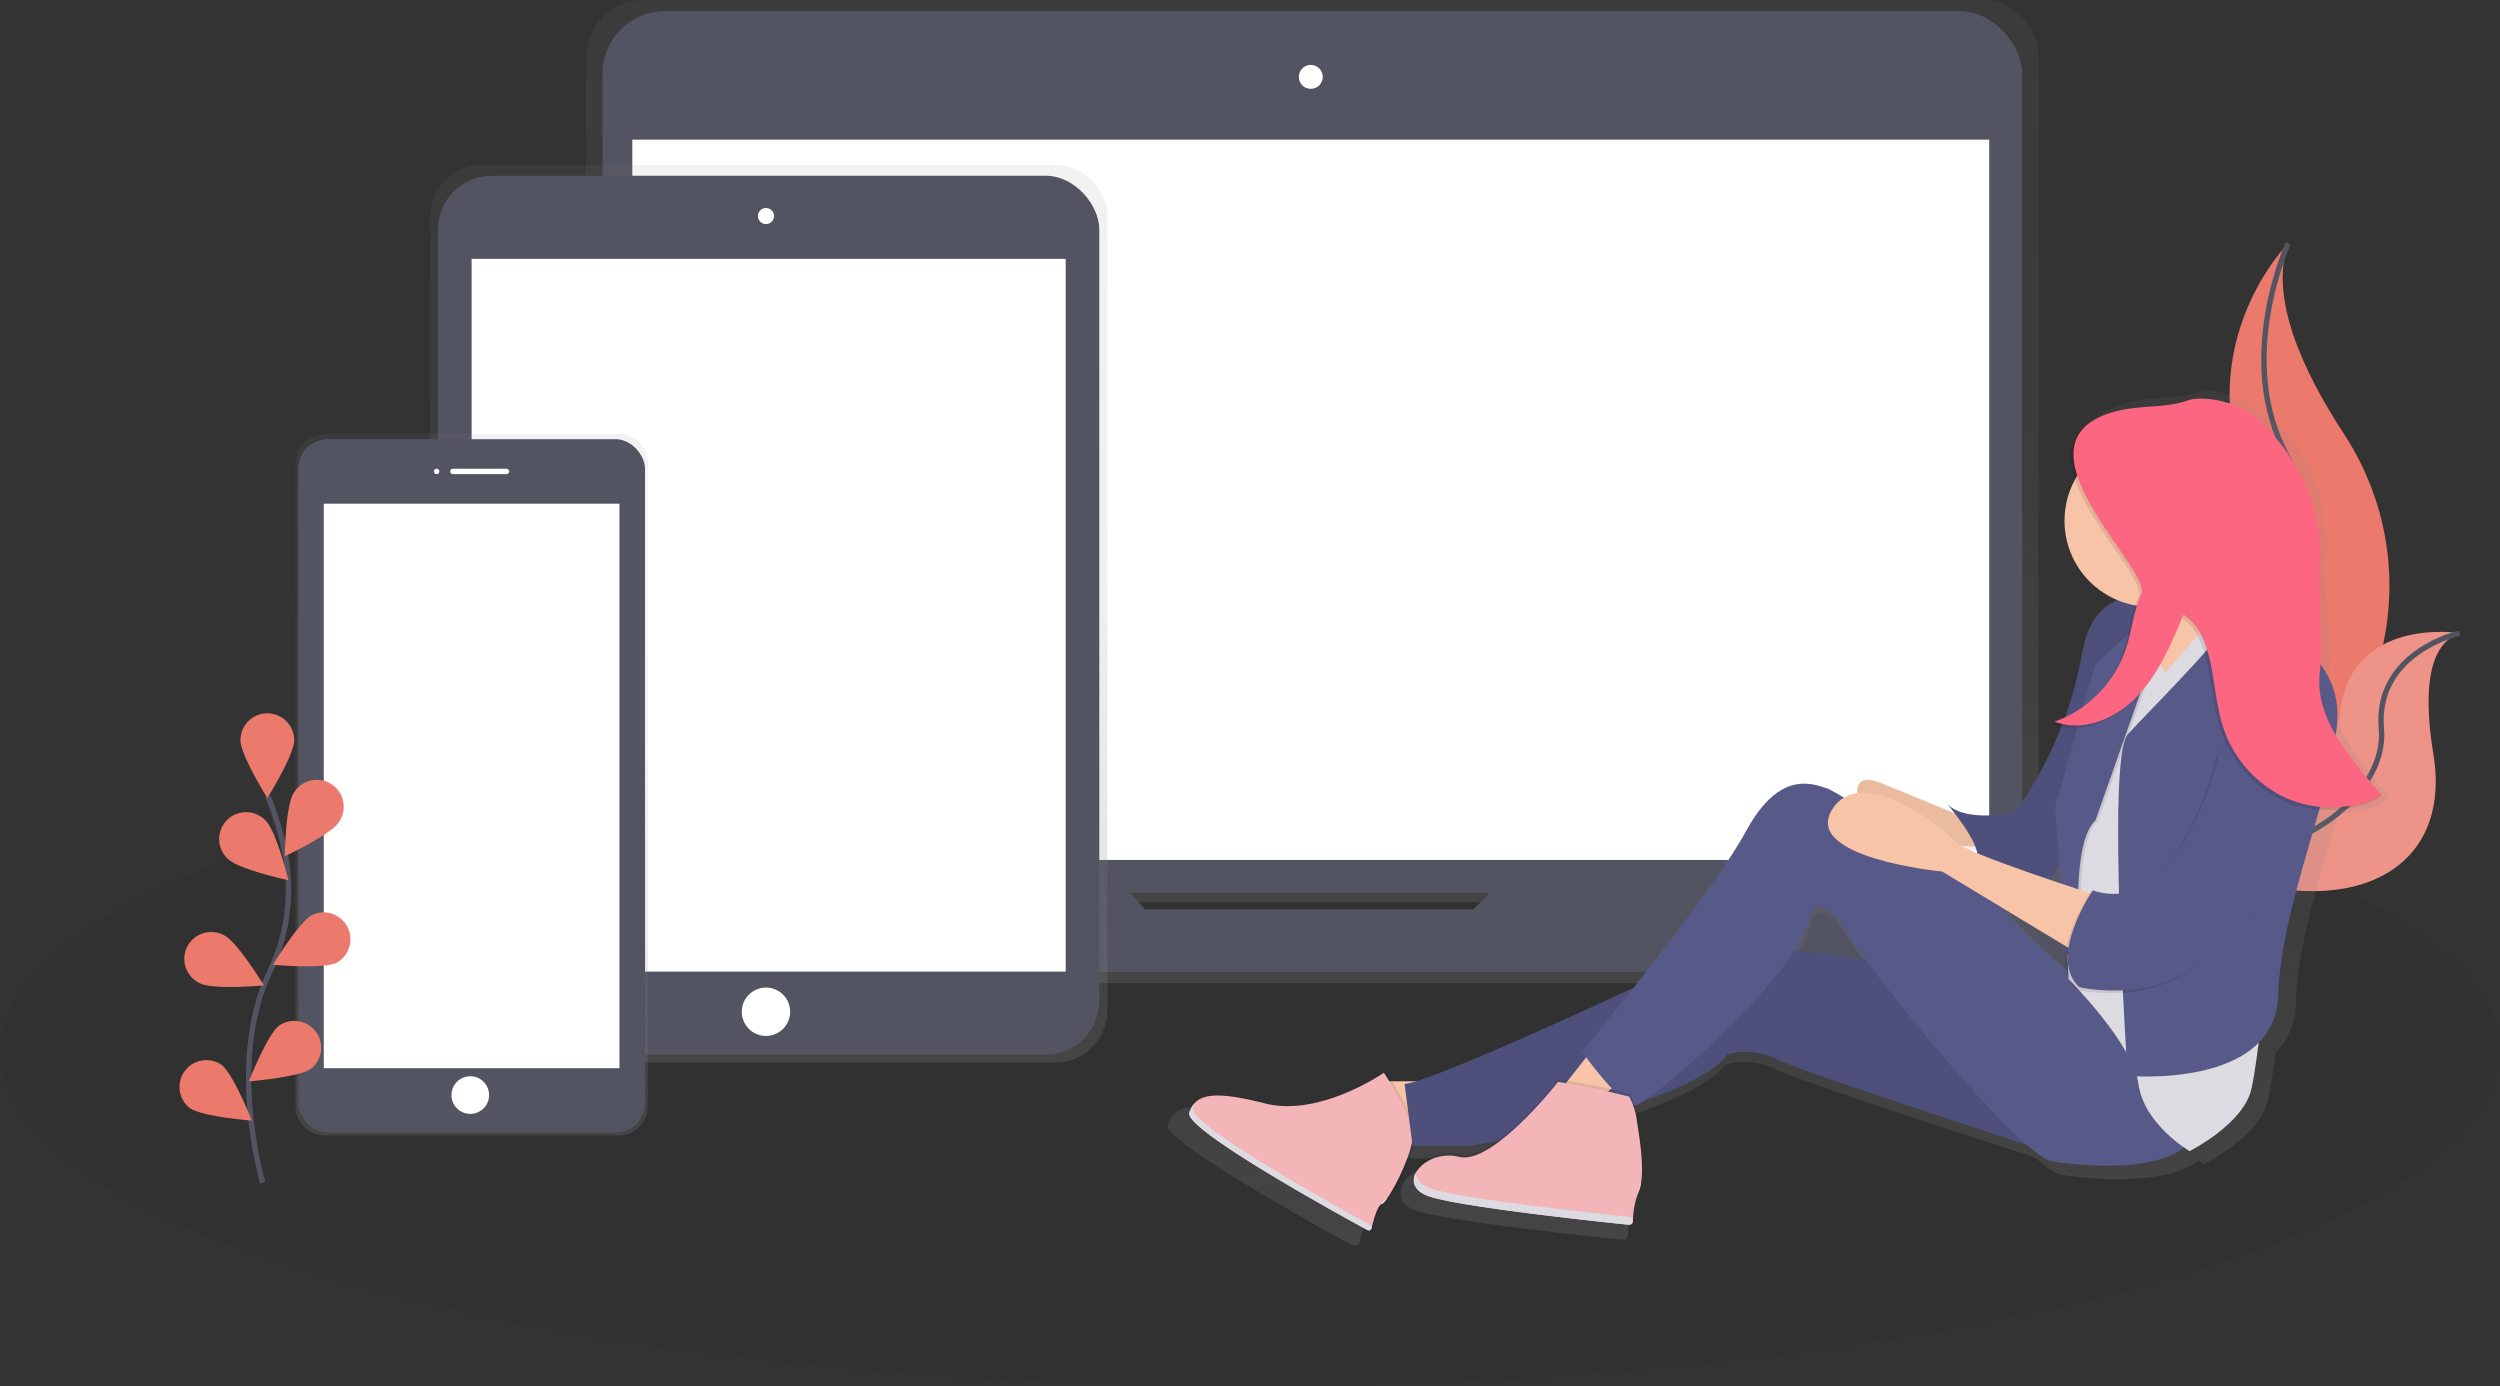 <svg xmlns="http://www.w3.org/2000/svg" xmlns:xlink="http://www.w3.org/1999/xlink" width="930" height="515.72" viewBox="0 0 930 515.72">
  <rect x="0" y="0" width="930" height="515.72" fill="#333333" stroke="none"/>
  <defs>
    <linearGradient id="linear-gradient" x1="0.5" y1="1" x2="0.5" gradientUnits="objectBoundingBox">
      <stop offset="0" stop-color="gray" stop-opacity="0.251"/>
      <stop offset="0.54" stop-color="gray" stop-opacity="0.122"/>
      <stop offset="1" stop-color="gray" stop-opacity="0.102"/>
    </linearGradient>
    <linearGradient id="linear-gradient-3" x1="0.5" y1="1" x2="0.5" y2="0" xlink:href="#linear-gradient"/>
    <linearGradient id="linear-gradient-4" x1="0.5" y1="1" x2="0.5" y2="0" xlink:href="#linear-gradient"/>
  </defs>
  <g id="Group_31" data-name="Group 31" transform="translate(-106 -96.28)">
    <ellipse id="Ellipse_138" data-name="Ellipse 138" cx="465" cy="124.52" rx="465" ry="124.52" transform="translate(106 362.96)" fill="#191919" opacity="0.088"/>
    <path id="Path_505" data-name="Path 505" d="M1039.18,330.86s-35.83,35.83-15.6,89S988.9,561.45,988.9,561.45s.59-.09,1.68-.28c73.59-13,110.16-97.16,69.24-159.69C1044.61,378.24,1032.12,351,1039.18,330.86Z" transform="translate(-82 -144)" fill="#eb7a6d"/>
    <path id="Path_506" data-name="Path 506" d="M1039.18,330.86s-20.23,43.92,0,79.75S1042.65,547,988.9,561.45" transform="translate(-82 -144)" fill="none" stroke="#535461" stroke-miterlimit="10" stroke-width="2"/>
    <path id="Path_507" data-name="Path 507" d="M1103,475.79s-40.89-6.51-44.61,30.13-78.62,41.72-78.62,41.72l1.4.93c61.84,40.59,121,25.86,112-28C1089.9,500.49,1090.17,480.36,1103,475.79Z" transform="translate(-82 -144)" fill="#eb7a6d"/>
    <path id="Path_508" data-name="Path 508" d="M1103,475.79s-40.89-6.51-44.61,30.13-78.62,41.72-78.62,41.72l1.4.93c61.84,40.59,121,25.86,112-28C1089.9,500.49,1090.17,480.36,1103,475.79Z" transform="translate(-82 -144)" fill="#f5f5f5" opacity="0.2"/>
    <path id="Path_509" data-name="Path 509" d="M1103,475.79s-31.74,7-29.13,35.82-47.13,63.45-94.1,36" transform="translate(-82 -144)" fill="none" stroke="#535461" stroke-miterlimit="10" stroke-width="2"/>
    <path id="Path_510" data-name="Path 510" d="M1008.37,563.92H944.13a21.42,21.42,0,0,0,2.24-9.57V261.79a21.51,21.51,0,0,0-21.51-21.51H427.52A21.51,21.51,0,0,0,406,261.79V554.36a21.42,21.42,0,0,0,2.24,9.57H341.73a5.69,5.69,0,0,0-5.69,5.69v4.59A31.82,31.82,0,0,0,367.86,606H982.24a31.82,31.82,0,0,0,31.82-31.82v-4.59a5.69,5.69,0,0,0-5.69-5.67Zm-395.89,18.2L607,575.87H743.72l-6.1,6.26Z" transform="translate(-82 -144)" fill="url(#linear-gradient)"/>
    <rect id="Rectangle_465" data-name="Rectangle 465" width="528.12" height="327.99" rx="23.26" transform="translate(330.11 100.42)" fill="#535461"/>
    <rect id="Rectangle_466" data-name="Rectangle 466" width="504.77" height="267.95" transform="translate(341.22 148.23)" fill="#fff"/>
    <circle id="Ellipse_139" data-name="Ellipse 139" cx="4.45" cy="4.45" r="4.45" transform="translate(589.16 120.43)" fill="#fff"/>
    <path id="Path_511" data-name="Path 511" d="M753.55,560.73,736.2,578.52H613.9l-15.67-17.79H349.29a5.56,5.56,0,0,0-5.56,5.56v4.48a31.1,31.1,0,0,0,31.1,31.1H975.28a31.1,31.1,0,0,0,31.1-31.1v-4.48a5.56,5.56,0,0,0-5.56-5.56Z" transform="translate(-82 -144)" fill="#535461"/>
    <path id="Path_512" data-name="Path 512" d="M580.41,301.65H367.48a19.51,19.51,0,0,0-19.53,19.48v295a19.51,19.51,0,0,0,19.53,19.48H580.41a19.51,19.51,0,0,0,19.53-19.48v-295a19.51,19.51,0,0,0-19.53-19.48Z" transform="translate(-82 -144)" fill="url(#linear-gradient)"/>
    <rect id="Rectangle_467" data-name="Rectangle 467" width="246" height="327" rx="20" transform="translate(268.94 161.65)" fill="#535461"/>
    <rect id="Rectangle_468" data-name="Rectangle 468" width="221" height="265.14" transform="translate(281.44 192.58)" fill="#fff"/>
    <circle id="Ellipse_140" data-name="Ellipse 140" cx="3" cy="3" r="3" transform="translate(387.94 173.65)" fill="#fff"/>
    <circle id="Ellipse_141" data-name="Ellipse 141" cx="9" cy="9" r="9" transform="translate(381.94 463.65)" fill="#fff"/>
    <path id="Path_513" data-name="Path 513" d="M418.11,401.65H308.78a10.81,10.81,0,0,0-10.83,10.79V651.86a10.81,10.81,0,0,0,10.83,10.79H418.11a10.81,10.81,0,0,0,10.83-10.79V412.44a10.81,10.81,0,0,0-10.83-10.79Z" transform="translate(-82 -144)" fill="url(#linear-gradient-3)"/>
    <rect id="Rectangle_469" data-name="Rectangle 469" width="129" height="258" rx="11" transform="translate(216.94 259.65)" fill="#535461"/>
    <rect id="Rectangle_470" data-name="Rectangle 470" width="110" height="210" transform="translate(226.44 283.65)" fill="#fff"/>
    <circle id="Ellipse_142" data-name="Ellipse 142" cx="1" cy="1" r="1" transform="translate(267.44 270.65)" fill="#fff"/>
    <rect id="Rectangle_471" data-name="Rectangle 471" width="22" height="2" rx="1" transform="translate(273.44 270.65)" fill="#fff"/>
    <circle id="Ellipse_143" data-name="Ellipse 143" cx="7" cy="7" r="7" transform="translate(273.94 496.65)" fill="#fff"/>
    <path id="Path_514" data-name="Path 514" d="M285.73,680.25s-13.26-45,2.49-78.14A71.09,71.09,0,0,0,294,557.5a119.571,119.571,0,0,0-6.31-20.93" transform="translate(-82 -144)" fill="none" stroke="#535461" stroke-miterlimit="10" stroke-width="2"/>
    <path id="Path_515" data-name="Path 515" d="M297.45,515.63c0,5.52-10,21.51-10,21.51s-10-16-10-21.51a10,10,0,0,1,20,0Z" transform="translate(-82 -144)" fill="#eb7a6d"/>
    <path id="Path_516" data-name="Path 516" d="M314,546.19c-3,4.63-20.08,12.63-20.08,12.63s.31-18.86,3.31-23.49A10,10,0,1,1,314,546.19Z" transform="translate(-82 -144)" fill="#eb7a6d"/>
    <path id="Path_517" data-name="Path 517" d="M313.24,598.4c-4.93,2.48-23.71.77-23.71.77s9.79-16.12,14.71-18.6a10,10,0,0,1,9,17.84Z" transform="translate(-82 -144)" fill="#eb7a6d"/>
    <path id="Path_518" data-name="Path 518" d="M303.8,637.79c-4.44,3.28-23.24,4.76-23.24,4.76s6.92-17.54,11.36-20.82a10,10,0,0,1,11.88,16.06Z" transform="translate(-82 -144)" fill="#eb7a6d"/>
    <path id="Path_519" data-name="Path 519" d="M272.91,559.89c4,3.84,22.39,7.83,22.39,7.83s-4.51-18.31-8.47-22.15a10,10,0,1,0-13.92,14.33Z" transform="translate(-82 -144)" fill="#eb7a6d"/>
    <path id="Path_520" data-name="Path 520" d="M262.45,606.09c4.93,2.48,23.71.77,23.71.77s-9.79-16.12-14.71-18.6a10,10,0,1,0-9,17.84Z" transform="translate(-82 -144)" fill="#eb7a6d"/>
    <path id="Path_521" data-name="Path 521" d="M258.45,652.39c4.44,3.28,23.24,4.76,23.24,4.76s-6.92-17.54-11.36-20.82a10,10,0,0,0-11.88,16.06Z" transform="translate(-82 -144)" fill="#eb7a6d"/>
    <path id="Path_522" data-name="Path 522" d="M1077,537.1c-11.07-13.43-24.48-28.86-22.6-46.73,1.52-14.47-2.12-27.85-1.4-42.37,1-20.63-3.14-36.78-18-50-8.68-7.73-23.19-13.8-27.51-12.25-8.56,3.06-17.9,1.89-26.71,4-6.69,1.56-11.14,4-13.9,7-5.55,5-5.64,12-3.11,19.45A32.85,32.85,0,0,0,980,462.28c-6.17,2.58-11.5,8.52-13.58,20.58a140.693,140.693,0,0,1-6.53,24.31,39.51,39.51,0,0,1-4,1.61c.3.12.61.2.91.31-.65.25-1.29.5-2,.72a21.209,21.209,0,0,0,3.65,1.06c-8,20.21-18,32.73-18,32.73s-18.65,4.12-25.9-3.09c0,0,1.18,1.38,2.78,3.45-7.09-2.94-18.73-7.74-28.68-11.69-7.22-2.87-9.07,0-9,4a13.32,13.32,0,0,0-5,1.68,48.671,48.671,0,0,0-6.69-3.6c-4.14-1-17.61-8.24-31.08,16.47-7.84,14.37-27.94,40.6-43.39,60-30.05,13.82-69.17,31.32-83.71,35.72h-9.32c-1.22-2-2.07-3.26-2.07-3.26l-.72.48-.31-.48s-18.3,12.67-36.88,12.77a35,35,0,0,1-7.84-1c-8.54-2.15-14.56-3.11-18.86-3-5.09-.09-8,1.12-9.76,3.4h0a8.926,8.926,0,0,0-.65.94h0a11.056,11.056,0,0,0-.54,1h0c-.16.36-.32.74-.46,1.13a2.32,2.32,0,0,0,.58,1.95,10.413,10.413,0,0,0,.81,1l.52.56c2.34,2.42,6.6,5.63,11.9,9.21,1.53,1,3.15,2.1,4.84,3.19l3.21,2,2.87,1.79,1.15.71,1.28.78,2.29,1.39,1.36.82,2.57,1.53,2.08,1.23c5.44,3.21,10.86,6.32,15.75,9.08L677,695.8l.33.18,2.2,1.23,3.8,2.11,2.61,1.44,1.22.67,1.31.72.26.14,2.28,1.24a3.3,3.3,0,0,0,2.66-.72c.66-2.8,2.27-8.8,4-9.26S706.89,680,709,671.24h20.22a89.113,89.113,0,0,0,11.84-1.82c-5.22,3.72-10.39,6.06-14.41,5.06-8.5-2.11-16.55,3.07-17.36,8.18a1.315,1.315,0,0,1-.1.32c-.03.11-.05.21-.07.31s-.06.25-.08.38a1.705,1.705,0,0,0,0,.32v1.38a2.012,2.012,0,0,0,.1.41c.04.14,0,.18.07.26a5.007,5.007,0,0,0,.22.53l.05.13a5.376,5.376,0,0,0,.38.63l.16.21a4.218,4.218,0,0,0,.33.41l.23.23c.12.12.25.24.38.36l.28.23.45.33.33.22.54.32.36.19.68.32.34.15c.36.15.74.29,1.15.42.65.21,1.42.43,2.29.65l.87.21,1.27.29.67.15q1.3.28,2.76.56l1.35.25,1.1.2,2.53.44c1.58.27,3.23.54,5,.8l4.36.66,5.68.81,1.26.17,2,.28,2.93.39,2,.26h0l5.19.66,1.62.2,3.27.4c4.3.52,8.46,1,12.29,1.43l4.43.5,2.24.25,1,.1,2.68.29,1.49.16,1.84.19,2.59.27h.28l1.66.17h0a1.51,1.51,0,0,0,1.67-1.47h0v-.17a1.46,1.46,0,0,0,.24-.78,34,34,0,0,1,.93-7.32c.11-.41.24-.83.38-1.25l.16-.48c.18-.51.36-1,.57-1.55a11.121,11.121,0,0,0,.39-1.14,1.4,1.4,0,0,1,.11-.37c.04-.13.1-.41.14-.62,2.08-7.11-.43-20.37-1.15-25.58a27.772,27.772,0,0,0-1.14-4.9,2,2,0,0,0,.39,0,11.791,11.791,0,0,0,3-1.63c15.28-5.45,28.16-11.68,32.23-17.92a27.909,27.909,0,0,1,19.68,2.06c7.91,3.93,67.75,23.46,95.61,32.48,5,4.31,8.92,6.83,11.09,6.64,0,0,35.47,5.74,49.73-5.46,1.27.88,2.07,1.35,2.07,1.35s20.72-10.29,23.83-23.68c1-4.34,1.91-10.74,2.84-17.82a25.91,25.91,0,0,0,7.52-18.21c.65-22.48,9.36-48.16,15.82-71,7.84.62,10.87-.86,18.06-4.41l-.32-.41C1076.1,537.52,1076.55,537.32,1077,537.1ZM958.21,570.77l-4-1.33a32.994,32.994,0,0,0,3.45-5.74Zm-22.29,9.46,24,14.4.21,2.93a21,21,0,0,0,.2,6.7c-10.58-9.4-22.96-20.81-24.42-24.04Zm-9.8-21c-2.62-1.08-4.79-2.06-6.28-2.87,2,.14,3.9.26,5.56.35a12.439,12.439,0,0,1,.72,2.52ZM861.84,582.7s4.14-9.26,13.47,6.18c1.45,2.4,4.12,6.22,7.65,10.95L855.8,596.2c3.2-4.96,5.35-9.57,6.04-13.49Z" transform="translate(-82 -144)" fill="url(#linear-gradient-4)"/>
    <path id="Path_523" data-name="Path 523" d="M921.5,545.5s-19-8-34-14-6,14-6,14,25,7,25,8,21,2,21,2Z" transform="translate(-82 -144)" fill="#f7c4a7"/>
    <path id="Path_524" data-name="Path 524" d="M921.5,545.5s-19-8-34-14-6,14-6,14,25,7,25,8,21,2,21,2Z" transform="translate(-82 -144)" opacity="0.05"/>
    <path id="Path_525" data-name="Path 525" d="M1002.5,466.5s-34-18-40,17-25,59-25,59-18,4-25-3c0,0,17,20,9,22,0,0,18,13,26,9s14-31,17-38S978.5,464.5,1002.5,466.5Z" transform="translate(-82 -144)" fill="#575988"/>
    <path id="Path_526" data-name="Path 526" d="M1002.5,466.5s-34-18-40,17-25,59-25,59-18,4-25-3c0,0,17,20,9,22,0,0,18,13,26,9s14-31,17-38S978.5,464.5,1002.5,466.5Z" transform="translate(-82 -144)" opacity="0.1"/>
    <path id="Path_527" data-name="Path 527" d="M983.5,454.5s21,24,22,44,24-21,26-22-20-35-22-46S983.5,454.5,983.5,454.5Z" transform="translate(-82 -144)" fill="#f7c4a7"/>
    <path id="Path_528" data-name="Path 528" d="M916,320.75l-13.25,12L909,358l17-16-2-16Z" fill="#f7c4a7"/>
    <path id="Path_529" data-name="Path 529" d="M639.5,498.5h-23l9,22,22-6Z" fill="#f7c4a7"/>
    <path id="Path_530" data-name="Path 530" d="M703.82,639.33S680,655.92,659.65,650.76s-25.88-3.23-28.25,3.43c-2.19,6.13,56.84,38.55,66.25,43.67a1.08,1.08,0,0,0,1.57-.7c.64-2.72,2.19-8.55,3.85-9,2.16-.58,12-19,11.46-26.24S703.82,639.33,703.82,639.33Z" transform="translate(-82 -144)" opacity="0.1"/>
    <path id="Path_531" data-name="Path 531" d="M702.82,639.33S679,655.92,658.65,650.76s-25.88-3.23-28.25,3.43c-2.19,6.13,56.84,38.55,66.25,43.67a1.08,1.08,0,0,0,1.57-.7c.64-2.72,2.19-8.55,3.85-9,2.16-.58,12-19,11.46-26.24S702.82,639.33,702.82,639.33Z" transform="translate(-82 -144)" fill="#f3b5b7"/>
    <path id="Path_532" data-name="Path 532" d="M899.5,599.5l-67-9s-109,52-122,53l3,23h20c8,0,86-17,97-34a26.78,26.78,0,0,1,19,2c10,5,106,36,106,36Z" transform="translate(-82 -144)" fill="#575988"/>
    <path id="Path_533" data-name="Path 533" d="M899.5,599.5l-67-9s-109,52-122,53l3,23h20c8,0,86-17,97-34a26.78,26.78,0,0,1,19,2c10,5,106,36,106,36Z" transform="translate(-82 -144)" opacity="0.1"/>
    <path id="Path_534" data-name="Path 534" d="M698.5,486.5l-11,14,11,6,16-12Z" fill="#f7c4a7"/>
    <path id="Path_535" data-name="Path 535" d="M971.5,614.5s-36-30.82-38.49-36.41S871.5,534.5,867.5,533.5s-17-8-30,16-61,82-61,82,15,21,20,20,61-48,65-71c0,0,4-9,13,6s67,87,78,86c0,0,43,7,52-10S971.5,614.5,971.5,614.5Z" transform="translate(-82 -144)" fill="#575988"/>
    <path id="Path_536" data-name="Path 536" d="M992,468s-12.5,5.5-13.5,28.5-23,62-23,62l2,46s24,24,26,39,19,25,19,25,20-10,23-23,5-45,10-57,2-87,2-87l-15-26-8-9-21,24S982,475,992,468Z" transform="translate(-82 -144)" fill="#dddbe2"/>
    <path id="Path_537" data-name="Path 537" d="M962.5,589.5s-3-36,6-44l18-51S993,470,992,468s-23.5,19.5-23.5,19.5l-15,53,4,56Z" transform="translate(-82 -144)" opacity="0.1"/>
    <path id="Path_538" data-name="Path 538" d="M961.5,589.5s-3-36,6-44l18-51s7-25,6-27-24,20-24,20l-15,53,4,56Z" transform="translate(-82 -144)" fill="#575988"/>
    <path id="Path_539" data-name="Path 539" d="M968.5,573.5s-50-16-53-20-35-30-46-12,41,23,41,23l53,32Z" transform="translate(-82 -144)" fill="#f7c4a7"/>
    <path id="Path_540" data-name="Path 540" d="M782.67,644.41l-14.8-2.66S743.63,672.8,731,669.65s-24.25,10.44-10.91,14.8c12.05,3.94,64.09,9.45,74,10.47a1.46,1.46,0,0,0,1.61-1.42,31.842,31.842,0,0,1,2.3-11.27c2.67-6.55,0-20.62-.74-26a25.83,25.83,0,0,0-2.91-9Z" transform="translate(-82 -144)" opacity="0.1"/>
    <path id="Path_541" data-name="Path 541" d="M782.42,645.38l-14.8-2.66s-24.24,31.05-36.85,27.91-24.25,10.44-10.91,14.8c12.05,3.94,64.09,9.45,74,10.47a1.46,1.46,0,0,0,1.61-1.42,31.841,31.841,0,0,1,2.21-11.26c2.67-6.55,0-20.62-.74-26a25.832,25.832,0,0,0-2.91-9Z" transform="translate(-82 -144)" fill="#f3b5b7"/>
    <circle id="Ellipse_144" data-name="Ellipse 144" cx="32" cy="32" r="32" transform="translate(877 258)" opacity="0.1"/>
    <circle id="Ellipse_145" data-name="Ellipse 145" cx="32" cy="32" r="32" transform="translate(874 258)" fill="#f7c4a7"/>
    <path id="Path_542" data-name="Path 542" d="M1019.5,465.5s38,13,38,40-21,70-22,105-56,30-56,30-8-118,0-127S1023.5,469.5,1019.5,465.5Z" transform="translate(-82 -144)" fill="#575988"/>
    <path id="Path_543" data-name="Path 543" d="M1012.5,521.5s-14,62-47,51c0,0-17,25-5,36,0,0,29,7,48-12s33-26,36-49,5-55-5-52S1012.5,521.5,1012.5,521.5Z" transform="translate(-82 -144)" opacity="0.1"/>
    <path id="Path_544" data-name="Path 544" d="M1013.5,520.5s-14,62-47,51c0,0-17,25-5,36,0,0,29,7,48-12s33-26,36-49,5-55-5-52S1013.5,520.5,1013.5,520.5Z" transform="translate(-82 -144)" fill="#575988"/>
    <path id="Path_545" data-name="Path 545" d="M798.54,680a.917.917,0,0,1-.09.28,29.278,29.278,0,0,0-1.57,5.29c.24-.78.52-1.58.84-2.38A14.516,14.516,0,0,0,798.54,680Z" transform="translate(-82 -144)" fill="#dddbe2"/>
    <path id="Path_546" data-name="Path 546" d="M720.59,682.51c-4.12-1.35-5.85-3.57-5.92-5.91-1.7,3.26-.63,6.92,5.19,8.82,12.05,3.94,64.1,9.45,74,10.47a1.46,1.46,0,0,0,1.61-1.43h0a1.47,1.47,0,0,0-1.31-1.49C783.3,691.81,732.48,686.39,720.59,682.51Z" transform="translate(-82 -144)" fill="#dddbe2"/>
    <path id="Path_547" data-name="Path 547" d="M631.78,652.43a12.319,12.319,0,0,1,1-2.12,9.75,9.75,0,0,0-2.35,3.88c-2.19,6.13,56.84,38.55,66.25,43.67a1.08,1.08,0,0,0,1.57-.71h0a1.08,1.08,0,0,0-.53-1.2C687.32,690.26,629.62,658.49,631.78,652.43Z" transform="translate(-82 -144)" fill="#dddbe2"/>
    <path id="Path_548" data-name="Path 548" d="M703.44,686.41c-.53.14-1.05.85-1.54,1.82l.16-.06c.44-.12,1.19-1,2.1-2.3a1.942,1.942,0,0,1-.72.54Z" transform="translate(-82 -144)" fill="#dddbe2"/>
    <path id="Path_549" data-name="Path 549" d="M983.56,462.17c-2.82,6.22-3.41,13.23-5.48,19.75-4.11,12.93-14.42,23.63-26.77,27.76,10.39,4.14,22.65-.92,30.68-9.32s12.74-19.58,17.25-30.46c11.66,7.84,10.24,25.86,14.16,39.89a44.24,44.24,0,0,0,23.55,28.15,42.17,42.17,0,0,0,36.07-.73c-10.69-13-25.91-30.93-24.1-48.29,1.47-14.06-8.62-24.8-7.93-38.91,1-20-6.66-30.16-21-43-8.38-7.51,4.81-18.1-6-15-4.25,1.22-8.73-3.33-12.9-1.83-8.26,3-17.28,1.84-25.78,3.84C931.13,404.4,987.68,453.09,983.56,462.17Z" transform="translate(-82 -144)" opacity="0.1"/>
    <path id="Path_550" data-name="Path 550" d="M984.56,461.17c-2.82,6.22-3.41,13.23-5.48,19.75-4.11,12.93-14.42,23.63-26.77,27.76,10.39,4.14,22.65-.92,30.68-9.32s12.74-19.58,17.25-30.46c11.66,7.84,10.24,25.86,14.16,39.89a44.24,44.24,0,0,0,23.55,28.15,42.17,42.17,0,0,0,36.07-.73c-10.69-13-24.91-27.93-23.1-45.29,1.47-14.06-.72-28.51,0-42.61,1-20-8.81-39.32-23.16-52.16-8.38-7.51-21.47-8.47-25.65-7-8.26,3-17.28,1.84-25.78,3.84C932.13,403.4,988.68,452.09,984.56,461.17Z" transform="translate(-82 -144)" fill="#fc6681"/>
  </g>
</svg>
